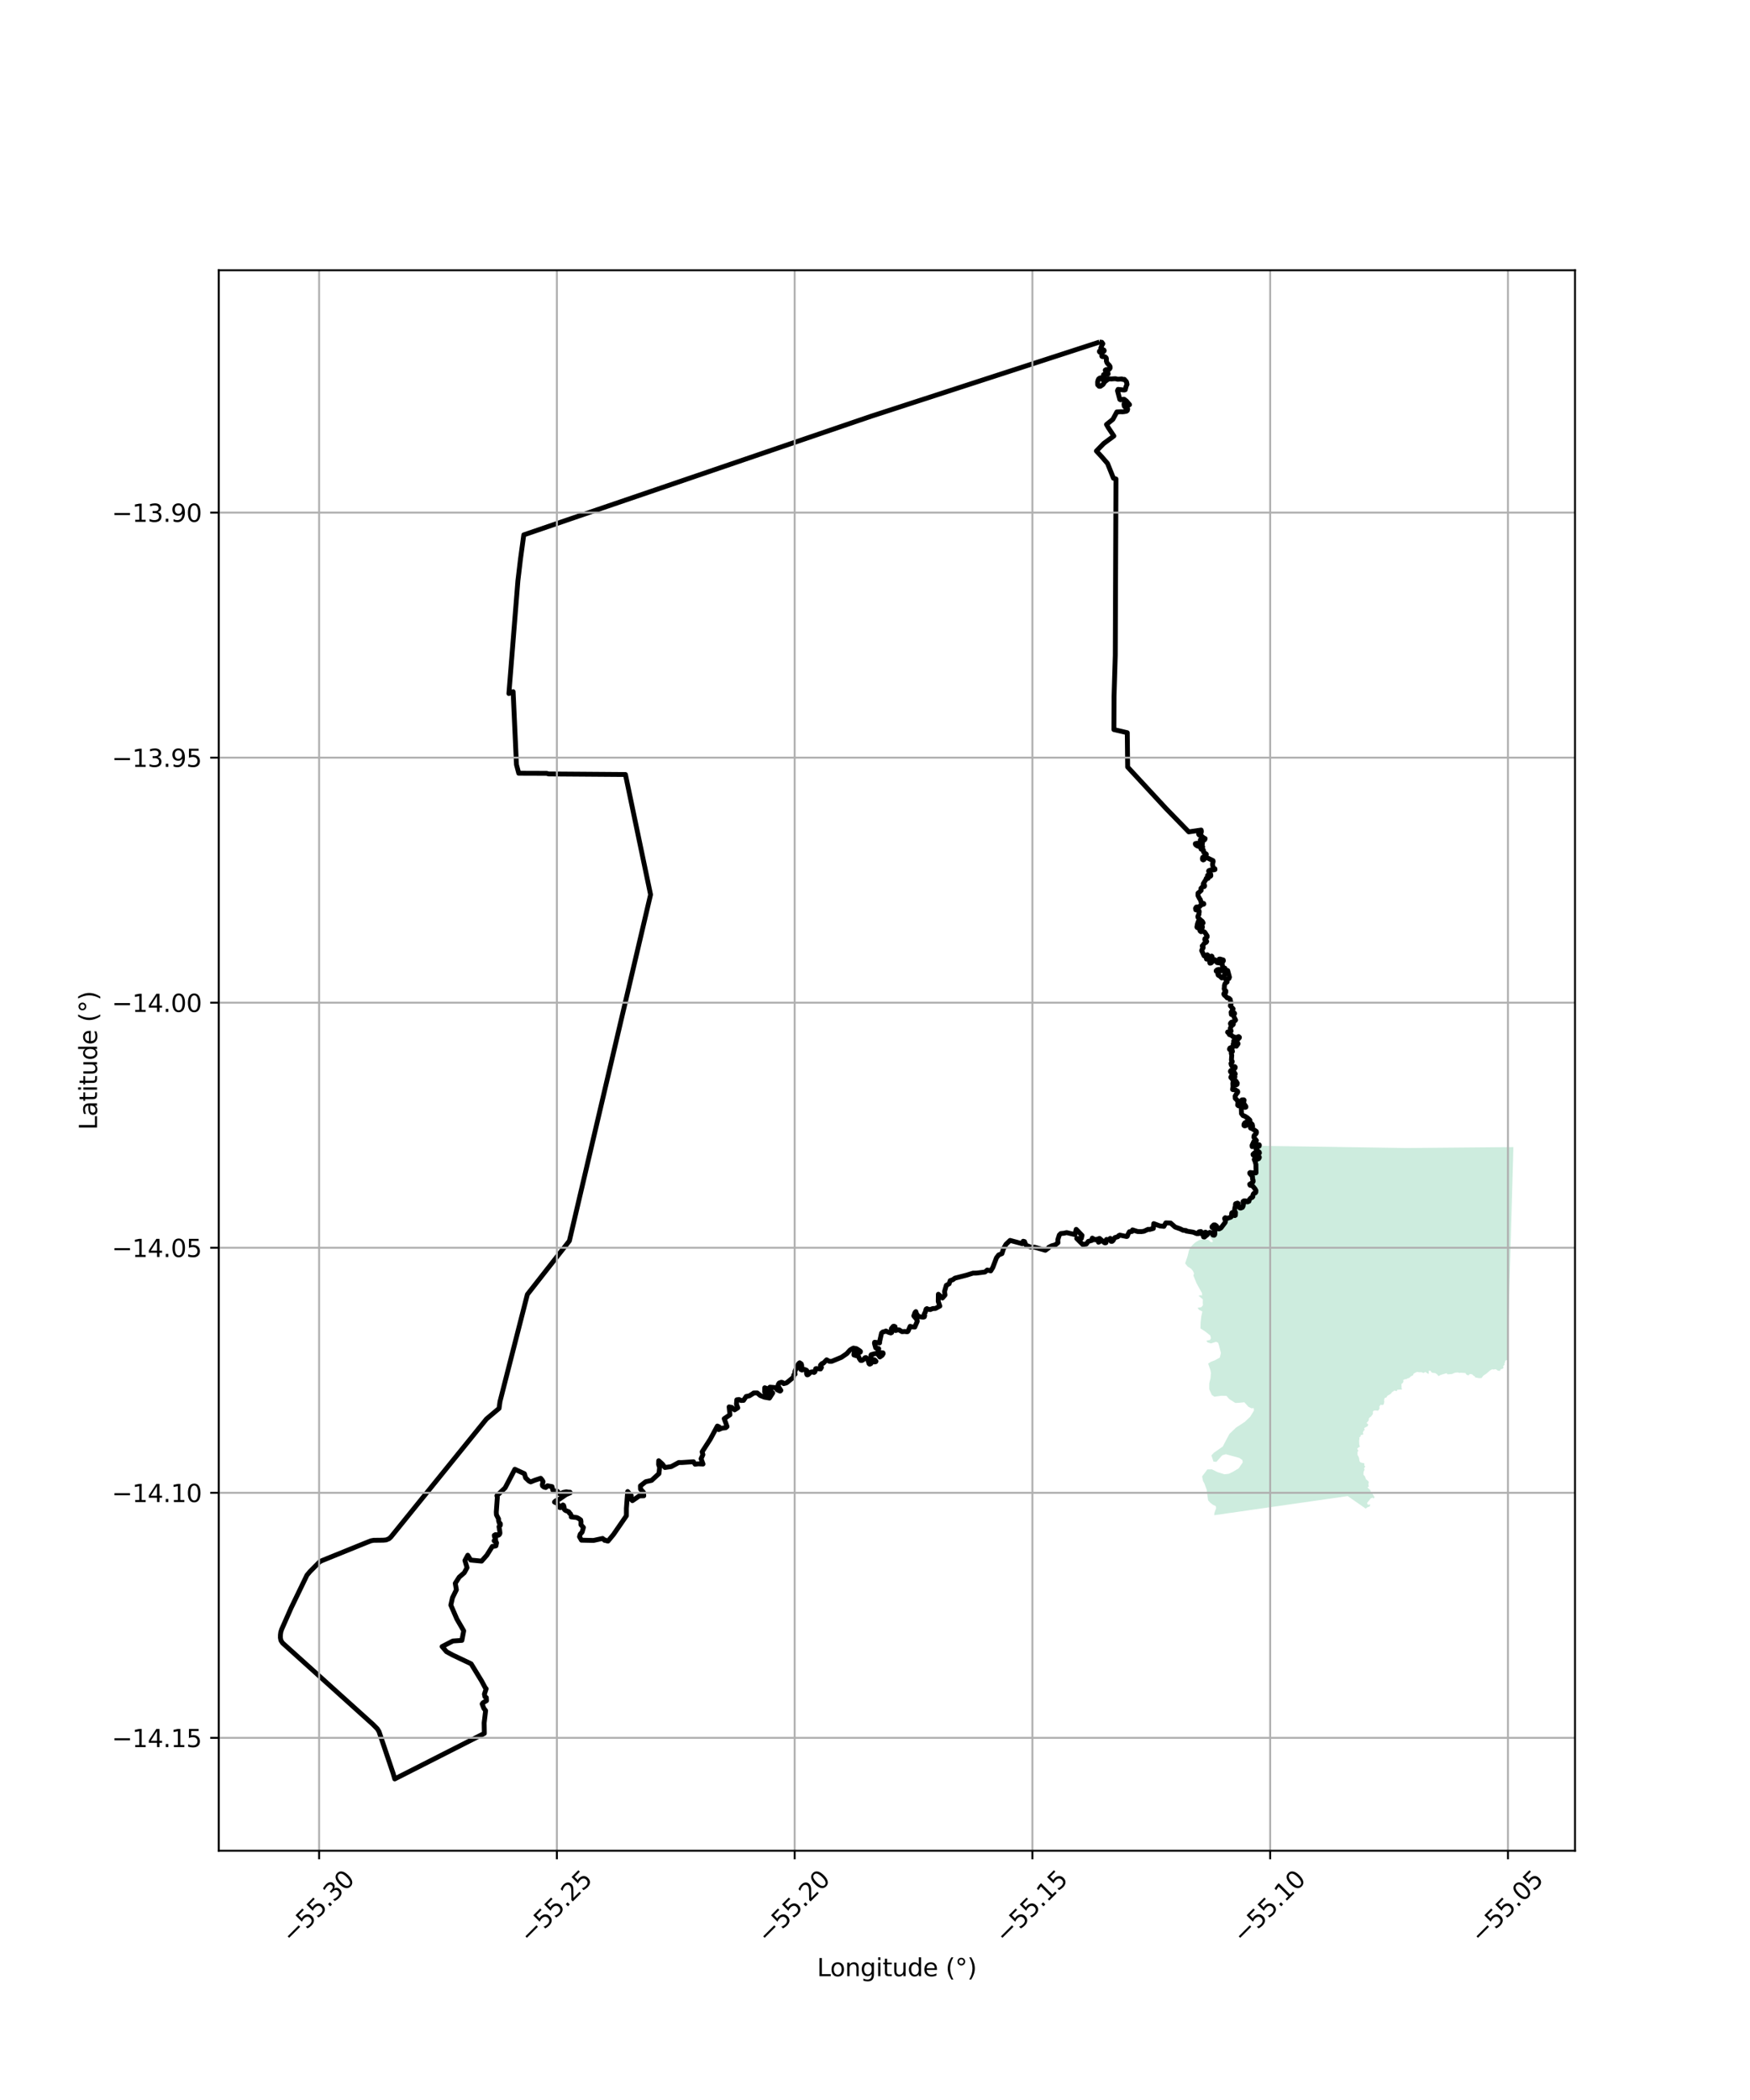 <?xml version="1.0" encoding="utf-8" standalone="no"?>
<!DOCTYPE svg PUBLIC "-//W3C//DTD SVG 1.1//EN"
  "http://www.w3.org/Graphics/SVG/1.1/DTD/svg11.dtd">
<svg xmlns:xlink="http://www.w3.org/1999/xlink" width="720pt" height="864pt" viewBox="0 0 720 864" xmlns="http://www.w3.org/2000/svg" version="1.1">
 <defs>
  <style type="text/css">*{stroke-linejoin: round; stroke-linecap: butt}</style>
 </defs>
 <g id="figure_1">
  <g id="patch_1">
   <path d="M 0 864 
L 720 864 
L 720 0 
L 0 0 
z
" style="fill: #ffffff"/>
  </g>
  <g id="axes_1">
   <g id="patch_2">
    <path d="M 90 761.46 
L 648 761.46 
L 648 111.18 
L 90 111.18 
z
" style="fill: #ffffff"/>
   </g>
   <g id="PatchCollection_1">
    <path d="M 518.439 471.43 
L 533.515 471.646 
L 545.736 471.816 
L 552.129 471.916 
L 552.343 471.927 
L 577.611 472.314 
L 580.211 472.316 
L 583.165 472.29 
L 587.281 472.254 
L 591.565 472.215 
L 596.31 472.174 
L 612.028 472.034 
L 612.553 472.029 
L 622.636 471.943 
L 622.487 478.098 
L 622.477 478.24 
L 621.696 505.253 
L 621.62 508.226 
L 620.173 559.612 
L 619.917 559.537 
L 619.238 559.884 
L 619.283 560.433 
L 618.99 560.767 
L 619.003 561.547 
L 618.417 562.072 
L 618.59 562.789 
L 618.17 563.166 
L 617.467 563.327 
L 617.134 564.016 
L 616.281 563.937 
L 615.385 563.305 
L 614.531 563.462 
L 613.892 563.36 
L 612.912 563.935 
L 611.664 565.08 
L 610.301 565.971 
L 609.546 566.963 
L 608.567 567.024 
L 607.585 566.836 
L 606.89 566.68 
L 606.783 566.302 
L 606.271 566.041 
L 605.725 565.458 
L 605.711 565.457 
L 604.74 565.292 
L 604.133 565.874 
L 603.389 565.593 
L 602.86 564.888 
L 602.229 564.868 
L 601.629 564.822 
L 600.888 564.788 
L 600.462 564.89 
L 599.888 564.661 
L 598.979 564.723 
L 598.373 564.867 
L 597.415 565.295 
L 595.6 565.448 
L 595.12 564.971 
L 593.558 565.431 
L 592.64 565.716 
L 591.857 566.181 
L 591.314 565.474 
L 590.504 564.928 
L 589.395 564.82 
L 588.868 564.546 
L 588.599 563.988 
L 587.807 563.978 
L 587.825 565.311 
L 586.904 564.807 
L 586.462 564.458 
L 585.655 564.905 
L 584.864 564.564 
L 583.967 564.588 
L 583.097 564.436 
L 582.157 564.828 
L 581.566 565.243 
L 581.321 565.881 
L 580.575 566.201 
L 579.818 566.912 
L 578.84 567.204 
L 578.648 567.495 
L 578.123 567.409 
L 577.319 567.783 
L 577.421 568.325 
L 577.2 568.929 
L 576.592 569.415 
L 576.622 570.208 
L 576.641 571.066 
L 576.809 571.69 
L 575.826 571.723 
L 574.831 571.793 
L 574.716 572.366 
L 573.666 572.084 
L 573.307 572.387 
L 572.735 572.766 
L 572.236 573.44 
L 571.599 573.821 
L 570.823 574.256 
L 570.418 574.964 
L 569.707 575.16 
L 569.452 576.027 
L 569.544 576.795 
L 569.301 577.821 
L 568.758 578.084 
L 568.001 577.947 
L 567.487 578.743 
L 567.606 579.373 
L 567.304 580.052 
L 566.853 580.435 
L 566.088 580.287 
L 565.157 580.4 
L 564.817 580.844 
L 564.856 581.248 
L 564.826 581.794 
L 564.107 582.785 
L 563.477 583.232 
L 563.096 583.793 
L 563.211 584.17 
L 562.769 584.862 
L 562.239 585.451 
L 562.953 586.11 
L 562.666 586.787 
L 561.993 587.156 
L 561.27 587.559 
L 561.332 587.983 
L 561.551 588.254 
L 561.23 588.459 
L 560.716 589.272 
L 560.916 590.14 
L 560.748 590.194 
L 560.577 590.286 
L 559.829 590.428 
L 559.767 591.025 
L 559.498 591.223 
L 559.213 591.425 
L 559.326 591.857 
L 559.213 592.49 
L 559.176 592.901 
L 559.247 594.402 
L 559.52 595.216 
L 558.892 595.544 
L 558.377 596.041 
L 558.56 596.392 
L 558.887 596.824 
L 558.504 597.389 
L 558.516 598.602 
L 558.917 599.279 
L 559.161 599.893 
L 559.323 601.055 
L 559.66 601.629 
L 560.516 601.896 
L 561.276 601.992 
L 561.326 602.642 
L 561.326 603.012 
L 561.731 603.234 
L 561.173 604.228 
L 561.466 604.64 
L 561.166 605.179 
L 560.973 605.806 
L 560.946 606.75 
L 561.612 607.463 
L 561.985 608.582 
L 562.384 608.894 
L 563.118 609.588 
L 563.148 609.99 
L 562.986 610.494 
L 563.163 611.66 
L 562.633 611.839 
L 562.852 612.225 
L 563.803 613.101 
L 564.018 613.966 
L 564.611 614.474 
L 565.137 615.353 
L 565.566 616.072 
L 565.01 616.546 
L 564.793 616.192 
L 564.587 616.189 
L 564.244 616.411 
L 563.85 616.544 
L 563.723 616.791 
L 563.131 617.503 
L 562.628 618.143 
L 562.416 618.468 
L 562.644 618.781 
L 562.784 619.102 
L 563.046 619.128 
L 563.221 618.951 
L 563.524 619.046 
L 563.794 618.946 
L 563.549 619.774 
L 562.831 620.054 
L 562.302 620.32 
L 561.993 620.54 
L 562.101 620.829 
L 554.481 615.533 
L 554.177 615.576 
L 553.631 615.657 
L 499.55 623.409 
L 499.64 622.516 
L 499.855 621.892 
L 500.056 621.263 
L 500.177 621.059 
L 500.32 620.521 
L 500.296 619.895 
L 499.985 619.527 
L 499.172 619.193 
L 497.96 618.31 
L 497.053 617.292 
L 496.887 616.131 
L 496.588 614.167 
L 496.488 612.932 
L 496.082 611.874 
L 495.543 610.389 
L 494.97 609.362 
L 494.569 607.448 
L 495.938 605.644 
L 496.73 604.556 
L 498.631 604.533 
L 500.948 605.68 
L 503.737 606.554 
L 505.459 606.383 
L 507.154 605.608 
L 507.573 605.344 
L 509.633 604.112 
L 511.305 601.661 
L 511.131 600.685 
L 509.847 599.816 
L 504.317 598.301 
L 502.875 598.734 
L 500.469 601.446 
L 499.252 601.353 
L 498.409 598.793 
L 499.484 597.659 
L 503.077 595.147 
L 504.87 591.734 
L 505.833 589.947 
L 508.512 587.379 
L 512.133 585.01 
L 514.38 582.87 
L 515.928 580.296 
L 515.822 579.335 
L 514.863 579.408 
L 513.608 578.778 
L 511.962 576.926 
L 510.145 577.125 
L 508.25 577.223 
L 505.729 575.596 
L 504.603 574.302 
L 502.532 574.244 
L 499.653 574.649 
L 498.576 573.932 
L 497.52 571.619 
L 497.514 569.157 
L 498.039 567.051 
L 498.204 564.878 
L 497.991 563.71 
L 497.068 561.018 
L 498.075 560.35 
L 499.856 559.657 
L 501.867 558.533 
L 502.319 556.654 
L 501.51 553.473 
L 501.13 552.394 
L 500.299 552.061 
L 498.225 552.726 
L 496.827 552.298 
L 496.35 551.577 
L 497.806 551.305 
L 498.197 550.643 
L 497.972 549.49 
L 495.925 547.866 
L 493.89 546.533 
L 493.976 543.979 
L 494.248 541.607 
L 494.687 539.571 
L 493.318 538.919 
L 492.722 538.052 
L 494.22 537.829 
L 494.734 537.258 
L 494.969 536.84 
L 494.849 536.342 
L 494.879 534.558 
L 493.087 533.117 
L 493.989 532.89 
L 494.575 533.063 
L 494.537 532.014 
L 493.734 530.601 
L 492.287 527.97 
L 491.005 524.814 
L 491.255 523.89 
L 490.796 522.887 
L 490.052 521.996 
L 488.671 521.12 
L 487.598 519.788 
L 488.616 516.794 
L 489.226 514.244 
L 490.359 512.477 
L 491.75 511.186 
L 493.312 510.251 
L 494.835 509.884 
L 496.817 510.011 
L 497.586 510.373 
L 497.836 510.863 
L 498.806 511.123 
L 499 510.548 
L 498.322 509.609 
L 496.793 508.2 
L 497.053 507.519 
L 498.116 507.383 
L 499.13 508.305 
L 499.83 508.05 
L 499.983 507.172 
L 499.669 505.503 
L 499.986 504.416 
L 501.351 506.093 
L 502.103 505.737 
L 503.713 503.869 
L 504.289 502.662 
L 505.104 501.503 
L 506.45 501.028 
L 506.888 500.41 
L 508.044 500.308 
L 508.396 499.635 
L 508.06 497.561 
L 508.449 496.232 
L 509.226 495.441 
L 509.69 496.584 
L 510.604 497.235 
L 511.738 495.851 
L 512.348 494.332 
L 513.451 494.609 
L 514.132 494.22 
L 514.732 493.003 
L 515.621 492.561 
L 516.534 491.084 
L 516.806 489.653 
L 515.513 487.999 
L 514.411 487.105 
L 515.714 486.203 
L 515.281 483.719 
L 514.271 482.756 
L 516.022 482.786 
L 516.933 482.519 
L 516.519 480.695 
L 516.867 478.876 
L 516.103 477.012 
L 516.281 476.789 
L 517.014 477.18 
L 518.159 476.603 
L 518.112 475.803 
L 516.595 475.019 
L 515.918 474.776 
L 516.823 474.329 
L 517.88 474.739 
L 518.361 474.251 
L 516.911 472.503 
L 518.294 471.524 
L 518.439 471.43 
" clip-path="url(#p3b796ada1e)" style="fill: #b3e2cd; fill-opacity: 0.65"/>
   </g>
   <g id="PatchCollection_2">
    <path d="M 452.351 140.738 
L 453.33 140.835 
L 453.734 141.416 
L 453.301 142.187 
L 453.11 142.688 
L 452.909 143.209 
L 453.026 143.453 
L 453.657 143.789 
L 454.19 144.018 
L 454.301 144.265 
L 454.178 144.528 
L 453.705 144.677 
L 453.343 144.557 
L 452.642 144.318 
L 452.361 144.44 
L 452.329 144.686 
L 452.512 144.926 
L 452.82 144.965 
L 453.237 145.06 
L 453.45 145.381 
L 453.38 145.899 
L 453.292 146.439 
L 453.382 146.641 
L 453.644 146.725 
L 454.66 146.811 
L 455.095 147.214 
L 455.206 147.557 
L 455.185 148.539 
L 455.444 149.24 
L 455.779 149.69 
L 456.345 150.221 
L 456.718 150.828 
L 456.738 151.415 
L 456.431 151.886 
L 456.123 152.042 
L 455.092 152.055 
L 454.737 152.288 
L 454.786 152.548 
L 455.071 152.604 
L 455.441 152.76 
L 455.843 153.404 
L 455.92 153.758 
L 455.93 153.86 
L 455.616 154.059 
L 454.845 154.034 
L 454.267 154.032 
L 454.035 154.151 
L 453.996 154.43 
L 454.511 155.36 
L 454.516 156.022 
L 454.244 156.33 
L 453.894 156.405 
L 453.631 156.227 
L 453.28 155.55 
L 452.934 155.449 
L 452.521 155.533 
L 452.03 155.878 
L 451.726 156.498 
L 451.727 156.631 
L 451.59 157.122 
L 451.618 158.316 
L 452.214 158.938 
L 452.738 158.937 
L 453.779 158.211 
L 454.197 157.585 
L 454.544 157.038 
L 455.875 156.045 
L 456.6 155.861 
L 457.308 155.933 
L 457.786 155.865 
L 458.924 155.808 
L 459.828 156.037 
L 460.995 155.977 
L 461.168 155.93 
L 461.619 155.937 
L 461.835 156.104 
L 462.582 156.074 
L 463.402 156.972 
L 463.566 157.41 
L 463.527 157.461 
L 463.694 158.143 
L 463.41 158.745 
L 463.238 159.192 
L 463.185 159.506 
L 462.953 160.358 
L 462.546 160.459 
L 462.078 160.417 
L 460.018 160.199 
L 459.769 160.743 
L 460.713 164.329 
L 461.007 164.497 
L 462.231 164.256 
L 462.557 164.298 
L 463.445 164.98 
L 464.725 166.486 
L 464.542 166.626 
L 464.302 166.599 
L 463.213 165.764 
L 462.791 165.792 
L 462.493 166.006 
L 462.448 166.392 
L 462.564 167.119 
L 463.223 167.759 
L 463.388 167.716 
L 463.653 167.893 
L 463.96 168.282 
L 463.813 168.892 
L 463.456 169.184 
L 462.661 169.337 
L 462.523 169.367 
L 461.596 169.449 
L 461.321 169.381 
L 459.509 169.481 
L 457.863 172.533 
L 455.237 174.652 
L 456.037 176.025 
L 458.275 179.379 
L 454.092 182.475 
L 451.091 185.555 
L 453.301 187.942 
L 455.673 190.682 
L 458.102 196.745 
L 459.14 197.06 
L 458.855 269.607 
L 458.348 286.464 
L 458.289 300.172 
L 463.789 301.46 
L 463.951 315.586 
L 479.61 332.513 
L 489.09 342.259 
L 494.189 341.506 
L 494.197 341.595 
L 494.281 341.835 
L 494.263 342.314 
L 494.111 342.764 
L 493.448 342.984 
L 493.145 343.029 
L 493.188 343.28 
L 493.43 343.581 
L 493.733 343.63 
L 494.158 343.726 
L 494.426 344.051 
L 494.826 344.379 
L 495.238 344.728 
L 495.826 345.004 
L 495.697 345.385 
L 495.259 345.761 
L 494.368 345.491 
L 493.865 345.52 
L 493.839 345.934 
L 494.456 346.775 
L 494.715 346.984 
L 494.706 347.196 
L 494.381 347.416 
L 493.911 347.12 
L 493.82 347.058 
L 492.396 346.944 
L 491.802 347.087 
L 491.82 347.357 
L 491.999 347.639 
L 492.526 347.997 
L 493.416 348.33 
L 494.098 348.193 
L 494.596 348.232 
L 494.809 348.354 
L 494.768 348.725 
L 494.611 348.785 
L 494.353 348.814 
L 494.143 349.109 
L 494.165 349.354 
L 495.127 349.8 
L 495.168 350.505 
L 495.282 350.713 
L 496.282 351.382 
L 496.323 351.524 
L 496.131 351.952 
L 495.746 352.247 
L 494.852 352.71 
L 494.717 353.118 
L 494.762 353.638 
L 495.038 353.788 
L 495.343 353.67 
L 495.713 352.912 
L 496.45 352.808 
L 499.059 354.081 
L 499.126 354.261 
L 499.119 354.53 
L 498.87 355.424 
L 498.894 355.988 
L 499.239 357.157 
L 499.825 357.408 
L 499.866 357.764 
L 499.244 357.916 
L 498.025 357.962 
L 497.382 358.2 
L 497.259 358.372 
L 497.478 358.927 
L 498.118 359.677 
L 498.169 360.327 
L 497.983 360.526 
L 497.822 360.509 
L 497.015 359.97 
L 496.79 360.216 
L 496.832 360.436 
L 497.109 360.812 
L 497.057 361.375 
L 496.787 361.482 
L 496.379 361.332 
L 496.256 361.43 
L 496.219 361.672 
L 496.04 362.045 
L 495.114 363.494 
L 495.034 363.734 
L 495.203 364.011 
L 495.596 364.268 
L 495.604 364.552 
L 495.414 364.791 
L 494.709 364.884 
L 494.109 365.515 
L 494.217 366.326 
L 493.544 366.953 
L 492.908 367.453 
L 492.873 368.296 
L 492.927 368.569 
L 493.495 369.651 
L 493.884 370.206 
L 494.28 371.521 
L 495.222 371.722 
L 495.296 371.928 
L 495.202 372.03 
L 494.505 372.173 
L 493.934 372.503 
L 493.7 372.908 
L 493.36 373.131 
L 492.213 373.179 
L 491.876 373.721 
L 491.98 374.336 
L 492.437 374.384 
L 493.145 374.538 
L 493.329 374.732 
L 493.395 375.15 
L 493.261 375.822 
L 493.291 376.216 
L 493.074 376.458 
L 492.816 377.107 
L 492.906 377.476 
L 493.878 378.434 
L 494.684 379.102 
L 494.995 379.711 
L 494.632 379.916 
L 494.567 379.91 
L 493.917 379.504 
L 493.279 378.907 
L 493.071 378.996 
L 492.668 380.147 
L 492.44 381.404 
L 492.533 381.59 
L 492.957 381.814 
L 493.107 381.658 
L 493.284 380.862 
L 493.673 380.297 
L 493.959 380.198 
L 494.301 380.319 
L 494.5 380.591 
L 494.718 381.433 
L 494.568 381.839 
L 493.668 382.867 
L 493.794 383.08 
L 494.164 383.339 
L 494.84 383.13 
L 495.539 383.437 
L 495.71 383.599 
L 496.634 385.023 
L 496.631 385.535 
L 495.763 386.175 
L 495.672 386.562 
L 495.74 386.648 
L 496.25 386.972 
L 496.469 387.339 
L 496.23 387.714 
L 495.899 387.823 
L 495.776 387.867 
L 495.289 388.354 
L 495.008 388.871 
L 494.639 389.168 
L 494.661 389.347 
L 495.026 389.746 
L 494.965 390.081 
L 494.586 390.6 
L 494.447 390.875 
L 494.419 391.155 
L 494.747 391.836 
L 495.365 393.213 
L 495.838 393.524 
L 496.139 393.509 
L 496.269 393.373 
L 496.676 392.821 
L 496.907 392.976 
L 496.869 393.207 
L 496.466 394.122 
L 496.362 394.217 
L 496.385 394.604 
L 496.878 394.402 
L 497.517 393.801 
L 498.501 393.358 
L 498.657 393.525 
L 498.651 393.85 
L 498.442 394.414 
L 497.669 395.707 
L 497.822 396.29 
L 498.241 396.224 
L 499.165 395.329 
L 499.742 394.824 
L 500.179 395.15 
L 500.303 395.449 
L 500.763 396.042 
L 501.146 396.13 
L 501.538 396.031 
L 501.778 396.23 
L 501.778 395.83 
L 501.805 395.554 
L 501.521 395.229 
L 501.43 394.814 
L 501.606 394.613 
L 502.069 394.595 
L 502.536 394.769 
L 503.266 394.948 
L 503.33 395.287 
L 502.93 395.912 
L 502.803 396.477 
L 503.08 397.963 
L 503.227 398.135 
L 503.934 398.313 
L 504.077 398.631 
L 504.036 398.894 
L 503.506 399.305 
L 502.395 399.473 
L 502.067 399.362 
L 501.645 398.852 
L 501.261 398.854 
L 500.724 399.035 
L 500.379 399.374 
L 500.383 399.565 
L 501.305 400.039 
L 501.264 400.488 
L 501.064 400.814 
L 501.219 401.21 
L 501.369 401.331 
L 501.823 401.53 
L 502.673 402.357 
L 502.978 402.29 
L 503.27 401.97 
L 504.021 400.697 
L 504.5 399.987 
L 504.827 399.202 
L 505.104 399.306 
L 505.248 399.862 
L 505.834 402.043 
L 505.593 402.636 
L 504.341 402.901 
L 504.328 403.057 
L 504.398 403.141 
L 504.704 403.324 
L 504.844 403.557 
L 504.874 404.013 
L 504.646 404.187 
L 504.374 404.341 
L 503.989 404.739 
L 503.748 405.558 
L 503.747 406.199 
L 503.659 406.803 
L 503.754 407.13 
L 504.345 407.693 
L 504.307 408.325 
L 503.693 408.559 
L 503.501 408.955 
L 503.709 409.396 
L 504.292 409.853 
L 504.893 410.545 
L 505.36 410.619 
L 505.631 410.695 
L 506.155 411.202 
L 506.237 411.695 
L 506.512 412.989 
L 506.305 413.376 
L 506.213 413.828 
L 507.331 415.068 
L 507.279 415.27 
L 506.522 416.453 
L 506.62 417.404 
L 506.788 417.346 
L 506.854 417.181 
L 507.418 416.759 
L 507.804 416.738 
L 507.957 416.998 
L 507.832 417.168 
L 507.507 417.413 
L 507.467 417.678 
L 507.707 418.396 
L 508.358 419.671 
L 507.976 420.089 
L 507.161 420.441 
L 506.663 420.551 
L 506.28 420.965 
L 506.23 421.152 
L 506.381 421.494 
L 506.48 421.5 
L 507.053 421.084 
L 507.359 421.166 
L 507.437 421.342 
L 507.274 421.627 
L 506.669 421.991 
L 506.173 423.099 
L 506.185 423.225 
L 506.523 424.183 
L 506.426 424.346 
L 505.846 424.514 
L 505.118 424.569 
L 505.066 424.677 
L 505.319 424.905 
L 505.509 425.105 
L 505.819 425.662 
L 506 425.746 
L 506.441 425.713 
L 507.088 426.377 
L 508.62 426.951 
L 509.474 426.512 
L 509.624 426.48 
L 509.934 426.779 
L 509.908 426.959 
L 509.085 427.833 
L 508.443 427.85 
L 507.782 427.968 
L 507.54 428.382 
L 507.643 428.585 
L 508.372 428.859 
L 509.022 428.915 
L 509.375 429.383 
L 509.307 429.582 
L 508.864 430.159 
L 508.688 430.445 
L 508.342 430.254 
L 508.186 429.952 
L 507.647 429.28 
L 507.429 429.36 
L 507.354 429.598 
L 507.375 429.778 
L 507.694 430.231 
L 507.657 430.434 
L 507.381 430.656 
L 506.048 431.184 
L 505.835 431.632 
L 505.875 431.748 
L 506.191 432.012 
L 506.74 431.732 
L 506.88 431.873 
L 507.076 432.598 
L 506.574 433.13 
L 506.582 433.438 
L 506.781 434.112 
L 506.64 436.104 
L 506.716 436.439 
L 506.963 436.645 
L 506.95 436.954 
L 506.468 437.526 
L 506.623 438.214 
L 507.174 439.009 
L 507.398 439.001 
L 507.984 438.816 
L 508.199 439.04 
L 508.156 439.384 
L 507.435 440.308 
L 507.082 440.322 
L 506.884 440.281 
L 506.417 440.436 
L 506.236 440.752 
L 506.313 441.038 
L 506.817 441.223 
L 507.666 441.173 
L 507.94 441.368 
L 508.219 441.85 
L 508.038 442.113 
L 507.903 442.141 
L 507.156 442.165 
L 506.747 442.516 
L 506.417 443.189 
L 506.466 443.403 
L 506.799 443.65 
L 506.821 443.648 
L 507.278 443.215 
L 507.601 442.799 
L 508.079 442.984 
L 508.013 443.336 
L 507.361 443.725 
L 507.342 444.06 
L 507.087 444.2 
L 507.595 444.407 
L 508.547 444.817 
L 509.023 445.592 
L 508.953 446.142 
L 508.627 446.345 
L 508.285 446.176 
L 508.053 445.668 
L 507.721 445.17 
L 507.435 445.11 
L 507.332 445.204 
L 507.211 445.669 
L 507.283 447.065 
L 507.113 448.236 
L 507.297 448.327 
L 508.19 448.35 
L 509.167 448.933 
L 509.256 449.248 
L 509.081 449.678 
L 508.733 450.008 
L 508.176 450.975 
L 508.229 451.892 
L 508.278 451.968 
L 508.797 452.424 
L 509.274 453.175 
L 509.314 453.58 
L 509.206 454.679 
L 509.552 454.977 
L 509.848 454.894 
L 510.079 454.361 
L 510.087 454.155 
L 509.862 453.925 
L 509.849 453.762 
L 510.335 453.06 
L 510.99 452.516 
L 511.697 452.487 
L 511.846 452.6 
L 511.685 453.642 
L 511.771 454.095 
L 512.483 455.071 
L 512.606 455.381 
L 512.576 455.507 
L 512.255 455.617 
L 511.886 455.398 
L 511.732 455.237 
L 511.147 455.097 
L 511.046 455.137 
L 510.681 455.794 
L 510.781 458.179 
L 511.419 458.983 
L 512.326 459.307 
L 512.732 459.66 
L 513.076 459.786 
L 514.126 460.717 
L 514.283 461.04 
L 514.272 461.135 
L 513.968 461.235 
L 513.111 461.419 
L 512.119 462.025 
L 511.825 462.533 
L 511.808 463.04 
L 512.02 463.203 
L 512.464 463.164 
L 513.473 462.577 
L 514.037 462.23 
L 514.919 462.312 
L 515.214 462.64 
L 515.364 463.415 
L 515.215 463.613 
L 514.473 463.987 
L 514.545 464.124 
L 515.179 464.352 
L 516.848 465.453 
L 516.953 465.742 
L 516.91 466.178 
L 516.622 466.62 
L 516.084 467.052 
L 515.925 467.328 
L 515.865 467.9 
L 515.972 468.076 
L 516.94 469.258 
L 516.806 469.429 
L 516.034 469.44 
L 515.878 469.64 
L 515.147 471.222 
L 515.194 471.769 
L 515.525 471.694 
L 516.178 471.454 
L 517.077 471.026 
L 518.046 470.986 
L 518.134 471.131 
L 518.056 471.531 
L 516.874 472.134 
L 516.789 472.823 
L 516.995 473.113 
L 518.096 474.037 
L 518.169 474.345 
L 517.996 474.54 
L 517.473 474.562 
L 516.784 474.12 
L 516.121 474.336 
L 515.532 474.906 
L 515.571 475.152 
L 515.628 475.203 
L 516.81 475.166 
L 518.086 475.991 
L 518.127 476.251 
L 517.854 476.71 
L 517.027 477.048 
L 516.814 476.93 
L 516.391 476.652 
L 516.179 476.695 
L 516.028 477.059 
L 516.406 477.903 
L 516.728 479.123 
L 516.72 479.363 
L 516.76 482.536 
L 516.225 482.63 
L 514.368 482.4 
L 514.166 482.563 
L 514.234 482.856 
L 514.956 483.623 
L 515.333 484.164 
L 515.309 484.807 
L 515.41 485.319 
L 515.515 485.376 
L 515.596 486.051 
L 515.422 486.42 
L 515.159 486.599 
L 514.154 487.236 
L 514.322 487.634 
L 514.396 487.683 
L 514.801 487.672 
L 515.478 488.073 
L 516.308 489.073 
L 516.732 489.799 
L 516.681 490.518 
L 516.438 490.812 
L 515.938 490.937 
L 515.687 491.181 
L 515.425 491.815 
L 515.463 492.313 
L 515.203 492.644 
L 514.657 492.825 
L 513.925 493.657 
L 513.852 494.245 
L 513.302 494.494 
L 512.83 494.422 
L 512.394 494.077 
L 511.804 494.078 
L 511.452 494.303 
L 511.412 494.444 
L 511.59 495.376 
L 511.457 496.25 
L 511.167 496.752 
L 510.482 497.031 
L 510.167 497 
L 510.018 496.904 
L 509.81 496.584 
L 509.499 495.895 
L 509.435 495.179 
L 509.137 494.991 
L 508.377 495.246 
L 508.303 495.395 
L 508.282 496.543 
L 508.082 496.801 
L 507.9 498.105 
L 508.319 498.833 
L 508.259 500.018 
L 508.042 500.135 
L 507.844 500.065 
L 507.344 499.529 
L 507.347 498.981 
L 506.95 498.893 
L 506.791 499.071 
L 506.709 499.641 
L 506.811 500.117 
L 506.659 500.519 
L 506.375 500.789 
L 505.021 501.254 
L 504.098 501.005 
L 503.852 501.289 
L 503.987 501.852 
L 504.217 502.142 
L 504.133 502.736 
L 504.056 502.96 
L 502.338 505.208 
L 501.637 505.592 
L 501.267 505.586 
L 500.889 505.096 
L 500.487 504.385 
L 499.875 503.955 
L 499.372 503.961 
L 498.667 504.676 
L 498.63 504.878 
L 498.697 505.012 
L 499.366 505.263 
L 499.513 505.461 
L 499.804 506.578 
L 499.802 507.809 
L 499.679 508.093 
L 499.492 508.225 
L 499.022 508.114 
L 498.938 508.021 
L 498.455 507.257 
L 497.75 507.043 
L 496.937 507.398 
L 496.717 507.984 
L 495.549 508.95 
L 495.175 508.887 
L 495.084 508.592 
L 495.213 508.272 
L 496.139 507.034 
L 495.949 506.96 
L 494.989 507.402 
L 494.573 507.667 
L 494.04 507.51 
L 494.112 507.355 
L 494.464 507.211 
L 494.476 507.1 
L 494.064 506.68 
L 493.275 506.83 
L 493.193 506.926 
L 493.098 507.542 
L 492.374 507.555 
L 490.965 506.968 
L 488.074 506.5 
L 487.959 506.273 
L 486.712 506.153 
L 485.613 505.598 
L 483.499 504.856 
L 481.611 503.194 
L 479.645 503.133 
L 478.863 504.559 
L 477.186 504.369 
L 474.682 503.44 
L 474.516 505.414 
L 473.027 505.827 
L 472.335 505.789 
L 470.662 506.571 
L 469.624 506.72 
L 468.029 506.686 
L 465.961 506.015 
L 465.74 506.665 
L 464.657 506.778 
L 464.096 507.814 
L 463.807 508.606 
L 463.641 508.726 
L 463.431 508.732 
L 460.706 508.163 
L 460.5 508.384 
L 460.278 508.375 
L 459.889 508.836 
L 458.719 509.163 
L 458.466 509.493 
L 457.928 510.418 
L 457.534 510.731 
L 457.112 510.725 
L 456.934 510.488 
L 456.91 509.581 
L 456.783 509.49 
L 456.489 509.942 
L 456.094 510.061 
L 455.229 509.955 
L 455.093 510.193 
L 455.023 511.28 
L 454.748 511.366 
L 454.43 511.299 
L 452.38 509.514 
L 452.186 509.569 
L 452.096 509.761 
L 452.481 510.462 
L 452.339 510.918 
L 451.942 511.078 
L 451.47 509.81 
L 450.554 510.098 
L 449.4 509.401 
L 449.299 510.312 
L 447.743 510.747 
L 446.948 511.819 
L 445.431 511.985 
L 442.987 509.545 
L 444.891 509.526 
L 445.174 508.269 
L 442.79 505.788 
L 442.264 507.947 
L 438.851 507.126 
L 437.812 507.376 
L 436.457 507.51 
L 435.836 508.118 
L 435.206 510.089 
L 435.278 511.292 
L 434.199 512.152 
L 432.648 512.583 
L 431.458 513.197 
L 431.32 513.509 
L 430.083 514.395 
L 425.591 513.114 
L 425.215 513.17 
L 423.968 513.056 
L 422.308 512.418 
L 421.962 511.959 
L 421.51 510.822 
L 420.966 510.688 
L 420.592 511.39 
L 420.632 511.702 
L 415.572 510.342 
L 413.888 511.944 
L 412.873 513.747 
L 412.212 515.788 
L 410.882 516.32 
L 409.988 517.483 
L 408.452 521.521 
L 407.623 522.872 
L 406.191 522.535 
L 405.259 523.338 
L 401.731 523.783 
L 400.343 523.793 
L 397.691 524.632 
L 392.876 525.871 
L 392.014 526.512 
L 390.937 526.881 
L 390.495 528.196 
L 389.349 528.813 
L 388.598 531.392 
L 388.812 532.809 
L 387.753 534.025 
L 386.069 532.492 
L 386.024 535.471 
L 386.674 537.36 
L 384.892 538.329 
L 383.754 538.381 
L 382.724 538.797 
L 381.779 538.639 
L 381.36 538.404 
L 381.029 538.597 
L 380.844 539.246 
L 380.701 539.929 
L 380.517 540.114 
L 380.254 540.692 
L 380.454 541.255 
L 380.293 541.781 
L 379.82 541.921 
L 378.369 541.709 
L 377.838 541.651 
L 377.058 540.457 
L 376.819 539.647 
L 376.557 539.866 
L 376.298 540.406 
L 376.232 540.577 
L 376.194 540.889 
L 375.945 541.355 
L 376.109 541.603 
L 376.284 541.79 
L 376.646 542.241 
L 376.858 542.368 
L 377.149 542.929 
L 377.338 543.211 
L 377.388 543.662 
L 376.372 545.991 
L 375.091 545.904 
L 374.6 545.705 
L 374.46 545.68 
L 373.621 547.65 
L 373.374 547.901 
L 372.905 547.907 
L 372.364 547.794 
L 371.123 547.887 
L 370.235 547.369 
L 370.051 547.184 
L 369.341 547.124 
L 368.484 547.427 
L 368.221 547.252 
L 368.276 546.659 
L 368.246 545.842 
L 367.914 545.659 
L 367.529 545.673 
L 366.756 546.597 
L 366.83 547.958 
L 366.867 548.234 
L 366.513 548.426 
L 365.631 548.169 
L 364.466 547.607 
L 364.138 547.805 
L 363.207 548.013 
L 362.701 548.471 
L 361.936 551.822 
L 361.887 552.499 
L 359.851 552.24 
L 359.773 552.649 
L 360.275 554.514 
L 360.612 554.734 
L 361.276 554.73 
L 361.467 554.791 
L 361.541 554.939 
L 361.406 555.421 
L 361.24 556.077 
L 361.267 556.345 
L 361.611 556.542 
L 362.899 556.581 
L 363.289 556.621 
L 363.36 556.944 
L 362.956 557.619 
L 362.002 558.303 
L 361.634 557.771 
L 361.05 557.063 
L 360.748 556.917 
L 360.019 556.923 
L 358.443 557.358 
L 358.311 557.575 
L 358.417 559.007 
L 358.767 559.699 
L 359.287 559.554 
L 359.693 559.424 
L 360.04 559.649 
L 360.406 560.064 
L 360.298 560.249 
L 359.84 560.348 
L 359.06 560.282 
L 358.585 560.415 
L 358.309 561.029 
L 357.817 561.262 
L 357.534 561.022 
L 357.223 559.971 
L 357.029 559.53 
L 356.771 558.92 
L 356.233 558.543 
L 355.872 558.634 
L 355.384 559.182 
L 355.032 559.518 
L 354.543 559.747 
L 354.082 559.712 
L 353.484 558.829 
L 353.37 558.4 
L 353.183 557.98 
L 352.379 557.795 
L 351.332 557.477 
L 351.332 556.993 
L 351.659 555.821 
L 351.859 555.84 
L 352.242 556.126 
L 352.497 556.259 
L 353.498 556.53 
L 353.973 556.258 
L 354.008 556.011 
L 353.709 555.744 
L 352.36 554.872 
L 351.127 554.65 
L 350.656 554.875 
L 349.718 555.442 
L 348.697 556.57 
L 348.468 556.869 
L 346.175 558.45 
L 342.157 560.105 
L 341.215 560.093 
L 340.106 559.473 
L 338.744 560.856 
L 338.259 560.965 
L 337.801 561.382 
L 337.562 561.714 
L 337.798 561.967 
L 337.959 562.614 
L 337.601 563.223 
L 337.538 563.236 
L 335.81 563.049 
L 335.598 563.142 
L 335.284 564.409 
L 334.916 564.673 
L 334.173 564.413 
L 333.59 564.507 
L 332.551 565.525 
L 332.291 565.648 
L 332.043 565.637 
L 331.907 565.344 
L 331.783 564.738 
L 331.963 563.936 
L 331.761 563.719 
L 330.761 563.348 
L 329.946 563.682 
L 329.443 563.434 
L 329.833 562.214 
L 329.828 561.698 
L 329.646 561.135 
L 328.999 560.691 
L 328.74 560.863 
L 328.363 561.358 
L 327.32 563.599 
L 327.086 564.133 
L 327.002 565.221 
L 327.126 565.355 
L 326.573 565.709 
L 326.55 566.193 
L 326.274 566.774 
L 323.921 568.709 
L 323.512 568.993 
L 322.435 569.266 
L 321.9 568.788 
L 321.434 568.705 
L 320.579 569.017 
L 320.241 569.533 
L 320.154 569.926 
L 320.356 570.61 
L 321.268 572.038 
L 321.038 572.308 
L 320.846 572.317 
L 319.766 571.814 
L 319.042 570.904 
L 316.753 570.725 
L 316.119 571.525 
L 314.635 570.962 
L 314.6 572.676 
L 315.391 573.957 
L 315.939 572.981 
L 317.528 572.72 
L 317.932 573.096 
L 316.593 575.207 
L 314.526 574.852 
L 312.775 574.157 
L 311.54 573.08 
L 310.096 573.096 
L 309.843 573.321 
L 308.3 574.298 
L 306.988 574.548 
L 305.915 576.154 
L 304.86 576.202 
L 304.025 575.792 
L 303.143 575.928 
L 302.997 577.759 
L 303.547 579.23 
L 302.231 580.056 
L 301.083 579.061 
L 299.981 578.84 
L 300.316 582.095 
L 297.961 583.688 
L 299.131 586.924 
L 298.548 587.423 
L 297.004 587.604 
L 295.708 588.176 
L 295.877 587.068 
L 295.145 586.719 
L 292.195 592.184 
L 288.875 597.328 
L 289.197 598.485 
L 288.444 600.163 
L 289.239 602.348 
L 287.238 602.253 
L 285.984 602.421 
L 285.314 601.408 
L 280.563 601.724 
L 279.271 601.719 
L 276.158 603.409 
L 273.574 603.776 
L 272.557 602.39 
L 271.006 600.982 
L 270.969 602.562 
L 271.386 603.732 
L 271.107 606.296 
L 268.091 609.07 
L 265.675 609.607 
L 263.496 611.313 
L 263.533 612.682 
L 264.755 614.001 
L 264.861 615.411 
L 263.028 615.472 
L 260.191 617.424 
L 259.532 616.701 
L 259.723 615.364 
L 258.246 613.674 
L 257.72 620.59 
L 257.72 623.622 
L 252.392 631.354 
L 250.151 634.046 
L 249.952 633.896 
L 249.741 633.982 
L 249.227 633.806 
L 248.972 633.583 
L 248.763 633.749 
L 247.933 632.963 
L 244.176 633.782 
L 239.227 633.671 
L 238.418 632.254 
L 238.726 631.195 
L 239.494 630.371 
L 240.03 628.443 
L 239.014 627.33 
L 239.033 625.95 
L 238.902 625.334 
L 238.197 624.827 
L 237.358 624.381 
L 236.821 624.307 
L 235.011 624.112 
L 235.089 623.625 
L 234.627 622.741 
L 234.306 622.589 
L 234.127 622.115 
L 233.882 621.924 
L 232.613 621.414 
L 232.261 621.116 
L 232.075 620.789 
L 232.14 620.289 
L 231.879 619.369 
L 231.605 619.185 
L 231.316 619.412 
L 231.372 619.771 
L 230.801 620.076 
L 230.579 620.298 
L 230.13 620.151 
L 229.727 619.623 
L 229.549 618.961 
L 229.21 618.319 
L 228.609 618.229 
L 228.135 618 
L 228.188 617.883 
L 228.706 617.47 
L 230.025 616.878 
L 232.888 614.912 
L 234.593 614.181 
L 234.533 613.951 
L 233.789 613.923 
L 233.01 613.775 
L 231.651 614.049 
L 230.878 614.525 
L 230.336 614.613 
L 230.081 614.489 
L 229.448 613.665 
L 228.889 613.397 
L 228.228 613.623 
L 227.468 613.13 
L 227.118 611.639 
L 225.245 611.299 
L 224.533 612.021 
L 223.792 611.808 
L 223.207 611.308 
L 223.127 610.823 
L 223.439 609.597 
L 223.125 609.009 
L 222.452 608.214 
L 219.946 609.045 
L 218.347 609.691 
L 217.64 609.358 
L 216.264 608.043 
L 215.754 606.318 
L 211.822 604.5 
L 207.828 612.136 
L 204.444 615.369 
L 204.623 616.051 
L 204.185 622.084 
L 204.244 623.231 
L 205.134 624.956 
L 205.095 625.505 
L 205.241 626.041 
L 205.403 626.6 
L 205.648 626.653 
L 205.872 626.932 
L 205.848 627.527 
L 205.305 628.113 
L 205.583 629.753 
L 205.695 630.796 
L 205.518 631.263 
L 205.143 631.609 
L 204.539 631.713 
L 204.259 631.427 
L 203.851 631.396 
L 203.357 631.684 
L 203.447 632.235 
L 203.798 632.437 
L 203.895 632.762 
L 203.91 633.335 
L 203.463 633.634 
L 203.3 633.927 
L 203.613 634.204 
L 204.117 634.346 
L 204.297 634.774 
L 204.045 636.007 
L 203.872 635.993 
L 203.493 636.157 
L 202.573 636.223 
L 200.301 639.852 
L 198.146 642.287 
L 193.656 641.851 
L 192.452 639.868 
L 191.283 642.026 
L 192.156 644.986 
L 191.002 647.088 
L 188.938 648.872 
L 187.307 651.42 
L 187.774 654.07 
L 186.162 657.356 
L 185.486 660.381 
L 187.971 666.113 
L 190.777 670.96 
L 190.036 674.897 
L 186.333 675.151 
L 181.9 677.445 
L 183.709 679.559 
L 186.134 680.88 
L 193.833 684.538 
L 198.101 691.525 
L 199.637 694.383 
L 200.026 694.816 
L 199.301 697.013 
L 199.527 698.101 
L 200.094 698.451 
L 200.165 699.701 
L 198.761 700.543 
L 198.368 701.049 
L 199.07 702.867 
L 199.798 703.815 
L 199.193 708.851 
L 199.271 713.168 
L 162.409 731.902 
L 161.782 729.735 
L 155.921 712.381 
L 155.23 711.274 
L 153.371 709.401 
L 116.259 675.973 
L 115.596 674.955 
L 115.364 673.816 
L 115.379 672.651 
L 115.534 671.457 
L 115.902 670.326 
L 119.804 661.49 
L 126.291 648.071 
L 127.5 646.629 
L 131.522 642.566 
L 132.29 642.156 
L 150.108 634.929 
L 152.584 633.941 
L 153.743 633.722 
L 157.64 633.676 
L 158.896 633.556 
L 160.055 633.07 
L 160.828 632.367 
L 200.144 583.813 
L 205.326 579.453 
L 205.714 576.611 
L 216.973 532.573 
L 234.253 510.55 
L 256.283 416.585 
L 263.232 386.975 
L 267.666 368.077 
L 257.326 318.659 
L 225.701 318.424 
L 224.936 318.185 
L 213.43 318.146 
L 212.488 314.609 
L 211.118 284.568 
L 209.375 285.346 
L 213.08 238.949 
L 214.145 229.965 
L 215.498 220.058 
L 234.936 213.396 
L 358.487 171.23 
L 452.351 140.738 
L 452.351 140.738 
" clip-path="url(#p3b796ada1e)" style="fill: none; stroke: #000000; stroke-width: 2"/>
   </g>
   <g id="matplotlib.axis_1">
    <g id="xtick_1">
     <g id="line2d_1">
      <path d="M 131.296 761.46 
L 131.296 111.18 
" clip-path="url(#p3b796ada1e)" style="fill: none; stroke: #b0b0b0; stroke-width: 0.8; stroke-linecap: square"/>
     </g>
     <g id="line2d_2">
      <defs>
       <path id="mc143ac2942" d="M 0 0 
L 0 3.5 
" style="stroke: #000000; stroke-width: 0.8"/>
      </defs>
      <g>
       <use xlink:href="#mc143ac2942" x="131.296" y="761.46" style="stroke: #000000; stroke-width: 0.8"/>
      </g>
     </g>
     <g id="text_1">
      <!-- −55.30 -->
      <g transform="translate(120.163 800.001) rotate(-45) scale(0.1 -0.1)">
       <defs>
        <path id="DejaVuSans-2212" d="M 678 2272 
L 4684 2272 
L 4684 1741 
L 678 1741 
L 678 2272 
z
" transform="scale(0.016)"/>
        <path id="DejaVuSans-35" d="M 691 4666 
L 3169 4666 
L 3169 4134 
L 1269 4134 
L 1269 2991 
Q 1406 3038 1543 3061 
Q 1681 3084 1819 3084 
Q 2600 3084 3056 2656 
Q 3513 2228 3513 1497 
Q 3513 744 3044 326 
Q 2575 -91 1722 -91 
Q 1428 -91 1123 -41 
Q 819 9 494 109 
L 494 744 
Q 775 591 1075 516 
Q 1375 441 1709 441 
Q 2250 441 2565 725 
Q 2881 1009 2881 1497 
Q 2881 1984 2565 2268 
Q 2250 2553 1709 2553 
Q 1456 2553 1204 2497 
Q 953 2441 691 2322 
L 691 4666 
z
" transform="scale(0.016)"/>
        <path id="DejaVuSans-2e" d="M 684 794 
L 1344 794 
L 1344 0 
L 684 0 
L 684 794 
z
" transform="scale(0.016)"/>
        <path id="DejaVuSans-33" d="M 2597 2516 
Q 3050 2419 3304 2112 
Q 3559 1806 3559 1356 
Q 3559 666 3084 287 
Q 2609 -91 1734 -91 
Q 1441 -91 1130 -33 
Q 819 25 488 141 
L 488 750 
Q 750 597 1062 519 
Q 1375 441 1716 441 
Q 2309 441 2620 675 
Q 2931 909 2931 1356 
Q 2931 1769 2642 2001 
Q 2353 2234 1838 2234 
L 1294 2234 
L 1294 2753 
L 1863 2753 
Q 2328 2753 2575 2939 
Q 2822 3125 2822 3475 
Q 2822 3834 2567 4026 
Q 2313 4219 1838 4219 
Q 1578 4219 1281 4162 
Q 984 4106 628 3988 
L 628 4550 
Q 988 4650 1302 4700 
Q 1616 4750 1894 4750 
Q 2613 4750 3031 4423 
Q 3450 4097 3450 3541 
Q 3450 3153 3228 2886 
Q 3006 2619 2597 2516 
z
" transform="scale(0.016)"/>
        <path id="DejaVuSans-30" d="M 2034 4250 
Q 1547 4250 1301 3770 
Q 1056 3291 1056 2328 
Q 1056 1369 1301 889 
Q 1547 409 2034 409 
Q 2525 409 2770 889 
Q 3016 1369 3016 2328 
Q 3016 3291 2770 3770 
Q 2525 4250 2034 4250 
z
M 2034 4750 
Q 2819 4750 3233 4129 
Q 3647 3509 3647 2328 
Q 3647 1150 3233 529 
Q 2819 -91 2034 -91 
Q 1250 -91 836 529 
Q 422 1150 422 2328 
Q 422 3509 836 4129 
Q 1250 4750 2034 4750 
z
" transform="scale(0.016)"/>
       </defs>
       <use xlink:href="#DejaVuSans-2212"/>
       <use xlink:href="#DejaVuSans-35" transform="translate(83.789 0)"/>
       <use xlink:href="#DejaVuSans-35" transform="translate(147.412 0)"/>
       <use xlink:href="#DejaVuSans-2e" transform="translate(211.035 0)"/>
       <use xlink:href="#DejaVuSans-33" transform="translate(242.822 0)"/>
       <use xlink:href="#DejaVuSans-30" transform="translate(306.445 0)"/>
      </g>
     </g>
    </g>
    <g id="xtick_2">
     <g id="line2d_3">
      <path d="M 229.119 761.46 
L 229.119 111.18 
" clip-path="url(#p3b796ada1e)" style="fill: none; stroke: #b0b0b0; stroke-width: 0.8; stroke-linecap: square"/>
     </g>
     <g id="line2d_4">
      <g>
       <use xlink:href="#mc143ac2942" x="229.119" y="761.46" style="stroke: #000000; stroke-width: 0.8"/>
      </g>
     </g>
     <g id="text_2">
      <!-- −55.25 -->
      <g transform="translate(217.986 800.001) rotate(-45) scale(0.1 -0.1)">
       <defs>
        <path id="DejaVuSans-32" d="M 1228 531 
L 3431 531 
L 3431 0 
L 469 0 
L 469 531 
Q 828 903 1448 1529 
Q 2069 2156 2228 2338 
Q 2531 2678 2651 2914 
Q 2772 3150 2772 3378 
Q 2772 3750 2511 3984 
Q 2250 4219 1831 4219 
Q 1534 4219 1204 4116 
Q 875 4013 500 3803 
L 500 4441 
Q 881 4594 1212 4672 
Q 1544 4750 1819 4750 
Q 2544 4750 2975 4387 
Q 3406 4025 3406 3419 
Q 3406 3131 3298 2873 
Q 3191 2616 2906 2266 
Q 2828 2175 2409 1742 
Q 1991 1309 1228 531 
z
" transform="scale(0.016)"/>
       </defs>
       <use xlink:href="#DejaVuSans-2212"/>
       <use xlink:href="#DejaVuSans-35" transform="translate(83.789 0)"/>
       <use xlink:href="#DejaVuSans-35" transform="translate(147.412 0)"/>
       <use xlink:href="#DejaVuSans-2e" transform="translate(211.035 0)"/>
       <use xlink:href="#DejaVuSans-32" transform="translate(242.822 0)"/>
       <use xlink:href="#DejaVuSans-35" transform="translate(306.445 0)"/>
      </g>
     </g>
    </g>
    <g id="xtick_3">
     <g id="line2d_5">
      <path d="M 326.942 761.46 
L 326.942 111.18 
" clip-path="url(#p3b796ada1e)" style="fill: none; stroke: #b0b0b0; stroke-width: 0.8; stroke-linecap: square"/>
     </g>
     <g id="line2d_6">
      <g>
       <use xlink:href="#mc143ac2942" x="326.942" y="761.46" style="stroke: #000000; stroke-width: 0.8"/>
      </g>
     </g>
     <g id="text_3">
      <!-- −55.20 -->
      <g transform="translate(315.809 800.001) rotate(-45) scale(0.1 -0.1)">
       <use xlink:href="#DejaVuSans-2212"/>
       <use xlink:href="#DejaVuSans-35" transform="translate(83.789 0)"/>
       <use xlink:href="#DejaVuSans-35" transform="translate(147.412 0)"/>
       <use xlink:href="#DejaVuSans-2e" transform="translate(211.035 0)"/>
       <use xlink:href="#DejaVuSans-32" transform="translate(242.822 0)"/>
       <use xlink:href="#DejaVuSans-30" transform="translate(306.445 0)"/>
      </g>
     </g>
    </g>
    <g id="xtick_4">
     <g id="line2d_7">
      <path d="M 424.765 761.46 
L 424.765 111.18 
" clip-path="url(#p3b796ada1e)" style="fill: none; stroke: #b0b0b0; stroke-width: 0.8; stroke-linecap: square"/>
     </g>
     <g id="line2d_8">
      <g>
       <use xlink:href="#mc143ac2942" x="424.765" y="761.46" style="stroke: #000000; stroke-width: 0.8"/>
      </g>
     </g>
     <g id="text_4">
      <!-- −55.15 -->
      <g transform="translate(413.632 800.001) rotate(-45) scale(0.1 -0.1)">
       <defs>
        <path id="DejaVuSans-31" d="M 794 531 
L 1825 531 
L 1825 4091 
L 703 3866 
L 703 4441 
L 1819 4666 
L 2450 4666 
L 2450 531 
L 3481 531 
L 3481 0 
L 794 0 
L 794 531 
z
" transform="scale(0.016)"/>
       </defs>
       <use xlink:href="#DejaVuSans-2212"/>
       <use xlink:href="#DejaVuSans-35" transform="translate(83.789 0)"/>
       <use xlink:href="#DejaVuSans-35" transform="translate(147.412 0)"/>
       <use xlink:href="#DejaVuSans-2e" transform="translate(211.035 0)"/>
       <use xlink:href="#DejaVuSans-31" transform="translate(242.822 0)"/>
       <use xlink:href="#DejaVuSans-35" transform="translate(306.445 0)"/>
      </g>
     </g>
    </g>
    <g id="xtick_5">
     <g id="line2d_9">
      <path d="M 522.589 761.46 
L 522.589 111.18 
" clip-path="url(#p3b796ada1e)" style="fill: none; stroke: #b0b0b0; stroke-width: 0.8; stroke-linecap: square"/>
     </g>
     <g id="line2d_10">
      <g>
       <use xlink:href="#mc143ac2942" x="522.589" y="761.46" style="stroke: #000000; stroke-width: 0.8"/>
      </g>
     </g>
     <g id="text_5">
      <!-- −55.10 -->
      <g transform="translate(511.455 800.001) rotate(-45) scale(0.1 -0.1)">
       <use xlink:href="#DejaVuSans-2212"/>
       <use xlink:href="#DejaVuSans-35" transform="translate(83.789 0)"/>
       <use xlink:href="#DejaVuSans-35" transform="translate(147.412 0)"/>
       <use xlink:href="#DejaVuSans-2e" transform="translate(211.035 0)"/>
       <use xlink:href="#DejaVuSans-31" transform="translate(242.822 0)"/>
       <use xlink:href="#DejaVuSans-30" transform="translate(306.445 0)"/>
      </g>
     </g>
    </g>
    <g id="xtick_6">
     <g id="line2d_11">
      <path d="M 620.412 761.46 
L 620.412 111.18 
" clip-path="url(#p3b796ada1e)" style="fill: none; stroke: #b0b0b0; stroke-width: 0.8; stroke-linecap: square"/>
     </g>
     <g id="line2d_12">
      <g>
       <use xlink:href="#mc143ac2942" x="620.412" y="761.46" style="stroke: #000000; stroke-width: 0.8"/>
      </g>
     </g>
     <g id="text_6">
      <!-- −55.05 -->
      <g transform="translate(609.279 800.001) rotate(-45) scale(0.1 -0.1)">
       <use xlink:href="#DejaVuSans-2212"/>
       <use xlink:href="#DejaVuSans-35" transform="translate(83.789 0)"/>
       <use xlink:href="#DejaVuSans-35" transform="translate(147.412 0)"/>
       <use xlink:href="#DejaVuSans-2e" transform="translate(211.035 0)"/>
       <use xlink:href="#DejaVuSans-30" transform="translate(242.822 0)"/>
       <use xlink:href="#DejaVuSans-35" transform="translate(306.445 0)"/>
      </g>
     </g>
    </g>
    <g id="text_7">
     <!-- Longitude (°) -->
     <g transform="translate(336.14 813.07) scale(0.1 -0.1)">
      <defs>
       <path id="DejaVuSans-4c" d="M 628 4666 
L 1259 4666 
L 1259 531 
L 3531 531 
L 3531 0 
L 628 0 
L 628 4666 
z
" transform="scale(0.016)"/>
       <path id="DejaVuSans-6f" d="M 1959 3097 
Q 1497 3097 1228 2736 
Q 959 2375 959 1747 
Q 959 1119 1226 758 
Q 1494 397 1959 397 
Q 2419 397 2687 759 
Q 2956 1122 2956 1747 
Q 2956 2369 2687 2733 
Q 2419 3097 1959 3097 
z
M 1959 3584 
Q 2709 3584 3137 3096 
Q 3566 2609 3566 1747 
Q 3566 888 3137 398 
Q 2709 -91 1959 -91 
Q 1206 -91 779 398 
Q 353 888 353 1747 
Q 353 2609 779 3096 
Q 1206 3584 1959 3584 
z
" transform="scale(0.016)"/>
       <path id="DejaVuSans-6e" d="M 3513 2113 
L 3513 0 
L 2938 0 
L 2938 2094 
Q 2938 2591 2744 2837 
Q 2550 3084 2163 3084 
Q 1697 3084 1428 2787 
Q 1159 2491 1159 1978 
L 1159 0 
L 581 0 
L 581 3500 
L 1159 3500 
L 1159 2956 
Q 1366 3272 1645 3428 
Q 1925 3584 2291 3584 
Q 2894 3584 3203 3211 
Q 3513 2838 3513 2113 
z
" transform="scale(0.016)"/>
       <path id="DejaVuSans-67" d="M 2906 1791 
Q 2906 2416 2648 2759 
Q 2391 3103 1925 3103 
Q 1463 3103 1205 2759 
Q 947 2416 947 1791 
Q 947 1169 1205 825 
Q 1463 481 1925 481 
Q 2391 481 2648 825 
Q 2906 1169 2906 1791 
z
M 3481 434 
Q 3481 -459 3084 -895 
Q 2688 -1331 1869 -1331 
Q 1566 -1331 1297 -1286 
Q 1028 -1241 775 -1147 
L 775 -588 
Q 1028 -725 1275 -790 
Q 1522 -856 1778 -856 
Q 2344 -856 2625 -561 
Q 2906 -266 2906 331 
L 2906 616 
Q 2728 306 2450 153 
Q 2172 0 1784 0 
Q 1141 0 747 490 
Q 353 981 353 1791 
Q 353 2603 747 3093 
Q 1141 3584 1784 3584 
Q 2172 3584 2450 3431 
Q 2728 3278 2906 2969 
L 2906 3500 
L 3481 3500 
L 3481 434 
z
" transform="scale(0.016)"/>
       <path id="DejaVuSans-69" d="M 603 3500 
L 1178 3500 
L 1178 0 
L 603 0 
L 603 3500 
z
M 603 4863 
L 1178 4863 
L 1178 4134 
L 603 4134 
L 603 4863 
z
" transform="scale(0.016)"/>
       <path id="DejaVuSans-74" d="M 1172 4494 
L 1172 3500 
L 2356 3500 
L 2356 3053 
L 1172 3053 
L 1172 1153 
Q 1172 725 1289 603 
Q 1406 481 1766 481 
L 2356 481 
L 2356 0 
L 1766 0 
Q 1100 0 847 248 
Q 594 497 594 1153 
L 594 3053 
L 172 3053 
L 172 3500 
L 594 3500 
L 594 4494 
L 1172 4494 
z
" transform="scale(0.016)"/>
       <path id="DejaVuSans-75" d="M 544 1381 
L 544 3500 
L 1119 3500 
L 1119 1403 
Q 1119 906 1312 657 
Q 1506 409 1894 409 
Q 2359 409 2629 706 
Q 2900 1003 2900 1516 
L 2900 3500 
L 3475 3500 
L 3475 0 
L 2900 0 
L 2900 538 
Q 2691 219 2414 64 
Q 2138 -91 1772 -91 
Q 1169 -91 856 284 
Q 544 659 544 1381 
z
M 1991 3584 
L 1991 3584 
z
" transform="scale(0.016)"/>
       <path id="DejaVuSans-64" d="M 2906 2969 
L 2906 4863 
L 3481 4863 
L 3481 0 
L 2906 0 
L 2906 525 
Q 2725 213 2448 61 
Q 2172 -91 1784 -91 
Q 1150 -91 751 415 
Q 353 922 353 1747 
Q 353 2572 751 3078 
Q 1150 3584 1784 3584 
Q 2172 3584 2448 3432 
Q 2725 3281 2906 2969 
z
M 947 1747 
Q 947 1113 1208 752 
Q 1469 391 1925 391 
Q 2381 391 2643 752 
Q 2906 1113 2906 1747 
Q 2906 2381 2643 2742 
Q 2381 3103 1925 3103 
Q 1469 3103 1208 2742 
Q 947 2381 947 1747 
z
" transform="scale(0.016)"/>
       <path id="DejaVuSans-65" d="M 3597 1894 
L 3597 1613 
L 953 1613 
Q 991 1019 1311 708 
Q 1631 397 2203 397 
Q 2534 397 2845 478 
Q 3156 559 3463 722 
L 3463 178 
Q 3153 47 2828 -22 
Q 2503 -91 2169 -91 
Q 1331 -91 842 396 
Q 353 884 353 1716 
Q 353 2575 817 3079 
Q 1281 3584 2069 3584 
Q 2775 3584 3186 3129 
Q 3597 2675 3597 1894 
z
M 3022 2063 
Q 3016 2534 2758 2815 
Q 2500 3097 2075 3097 
Q 1594 3097 1305 2825 
Q 1016 2553 972 2059 
L 3022 2063 
z
" transform="scale(0.016)"/>
       <path id="DejaVuSans-20" transform="scale(0.016)"/>
       <path id="DejaVuSans-28" d="M 1984 4856 
Q 1566 4138 1362 3434 
Q 1159 2731 1159 2009 
Q 1159 1288 1364 580 
Q 1569 -128 1984 -844 
L 1484 -844 
Q 1016 -109 783 600 
Q 550 1309 550 2009 
Q 550 2706 781 3412 
Q 1013 4119 1484 4856 
L 1984 4856 
z
" transform="scale(0.016)"/>
       <path id="DejaVuSans-b0" d="M 1600 4347 
Q 1350 4347 1178 4173 
Q 1006 4000 1006 3750 
Q 1006 3503 1178 3333 
Q 1350 3163 1600 3163 
Q 1850 3163 2022 3333 
Q 2194 3503 2194 3750 
Q 2194 3997 2020 4172 
Q 1847 4347 1600 4347 
z
M 1600 4750 
Q 1800 4750 1984 4673 
Q 2169 4597 2303 4453 
Q 2447 4313 2519 4134 
Q 2591 3956 2591 3750 
Q 2591 3338 2302 3052 
Q 2013 2766 1594 2766 
Q 1172 2766 890 3047 
Q 609 3328 609 3750 
Q 609 4169 896 4459 
Q 1184 4750 1600 4750 
z
" transform="scale(0.016)"/>
       <path id="DejaVuSans-29" d="M 513 4856 
L 1013 4856 
Q 1481 4119 1714 3412 
Q 1947 2706 1947 2009 
Q 1947 1309 1714 600 
Q 1481 -109 1013 -844 
L 513 -844 
Q 928 -128 1133 580 
Q 1338 1288 1338 2009 
Q 1338 2731 1133 3434 
Q 928 4138 513 4856 
z
" transform="scale(0.016)"/>
      </defs>
      <use xlink:href="#DejaVuSans-4c"/>
      <use xlink:href="#DejaVuSans-6f" transform="translate(53.963 0)"/>
      <use xlink:href="#DejaVuSans-6e" transform="translate(115.145 0)"/>
      <use xlink:href="#DejaVuSans-67" transform="translate(178.523 0)"/>
      <use xlink:href="#DejaVuSans-69" transform="translate(242 0)"/>
      <use xlink:href="#DejaVuSans-74" transform="translate(269.783 0)"/>
      <use xlink:href="#DejaVuSans-75" transform="translate(308.992 0)"/>
      <use xlink:href="#DejaVuSans-64" transform="translate(372.371 0)"/>
      <use xlink:href="#DejaVuSans-65" transform="translate(435.848 0)"/>
      <use xlink:href="#DejaVuSans-20" transform="translate(497.371 0)"/>
      <use xlink:href="#DejaVuSans-28" transform="translate(529.158 0)"/>
      <use xlink:href="#DejaVuSans-b0" transform="translate(568.172 0)"/>
      <use xlink:href="#DejaVuSans-29" transform="translate(618.172 0)"/>
     </g>
    </g>
   </g>
   <g id="matplotlib.axis_2">
    <g id="ytick_1">
     <g id="line2d_13">
      <path d="M 90 715.008 
L 648 715.008 
" clip-path="url(#p3b796ada1e)" style="fill: none; stroke: #b0b0b0; stroke-width: 0.8; stroke-linecap: square"/>
     </g>
     <g id="line2d_14">
      <defs>
       <path id="mb37fb2f2fd" d="M 0 0 
L -3.5 0 
" style="stroke: #000000; stroke-width: 0.8"/>
      </defs>
      <g>
       <use xlink:href="#mb37fb2f2fd" x="90" y="715.008" style="stroke: #000000; stroke-width: 0.8"/>
      </g>
     </g>
     <g id="text_8">
      <!-- −14.15 -->
      <g transform="translate(45.992 718.807) scale(0.1 -0.1)">
       <defs>
        <path id="DejaVuSans-34" d="M 2419 4116 
L 825 1625 
L 2419 1625 
L 2419 4116 
z
M 2253 4666 
L 3047 4666 
L 3047 1625 
L 3713 1625 
L 3713 1100 
L 3047 1100 
L 3047 0 
L 2419 0 
L 2419 1100 
L 313 1100 
L 313 1709 
L 2253 4666 
z
" transform="scale(0.016)"/>
       </defs>
       <use xlink:href="#DejaVuSans-2212"/>
       <use xlink:href="#DejaVuSans-31" transform="translate(83.789 0)"/>
       <use xlink:href="#DejaVuSans-34" transform="translate(147.412 0)"/>
       <use xlink:href="#DejaVuSans-2e" transform="translate(211.035 0)"/>
       <use xlink:href="#DejaVuSans-31" transform="translate(242.822 0)"/>
       <use xlink:href="#DejaVuSans-35" transform="translate(306.445 0)"/>
      </g>
     </g>
    </g>
    <g id="ytick_2">
     <g id="line2d_15">
      <path d="M 90 614.185 
L 648 614.185 
" clip-path="url(#p3b796ada1e)" style="fill: none; stroke: #b0b0b0; stroke-width: 0.8; stroke-linecap: square"/>
     </g>
     <g id="line2d_16">
      <g>
       <use xlink:href="#mb37fb2f2fd" x="90" y="614.185" style="stroke: #000000; stroke-width: 0.8"/>
      </g>
     </g>
     <g id="text_9">
      <!-- −14.10 -->
      <g transform="translate(45.992 617.984) scale(0.1 -0.1)">
       <use xlink:href="#DejaVuSans-2212"/>
       <use xlink:href="#DejaVuSans-31" transform="translate(83.789 0)"/>
       <use xlink:href="#DejaVuSans-34" transform="translate(147.412 0)"/>
       <use xlink:href="#DejaVuSans-2e" transform="translate(211.035 0)"/>
       <use xlink:href="#DejaVuSans-31" transform="translate(242.822 0)"/>
       <use xlink:href="#DejaVuSans-30" transform="translate(306.445 0)"/>
      </g>
     </g>
    </g>
    <g id="ytick_3">
     <g id="line2d_17">
      <path d="M 90 513.361 
L 648 513.361 
" clip-path="url(#p3b796ada1e)" style="fill: none; stroke: #b0b0b0; stroke-width: 0.8; stroke-linecap: square"/>
     </g>
     <g id="line2d_18">
      <g>
       <use xlink:href="#mb37fb2f2fd" x="90" y="513.361" style="stroke: #000000; stroke-width: 0.8"/>
      </g>
     </g>
     <g id="text_10">
      <!-- −14.05 -->
      <g transform="translate(45.992 517.161) scale(0.1 -0.1)">
       <use xlink:href="#DejaVuSans-2212"/>
       <use xlink:href="#DejaVuSans-31" transform="translate(83.789 0)"/>
       <use xlink:href="#DejaVuSans-34" transform="translate(147.412 0)"/>
       <use xlink:href="#DejaVuSans-2e" transform="translate(211.035 0)"/>
       <use xlink:href="#DejaVuSans-30" transform="translate(242.822 0)"/>
       <use xlink:href="#DejaVuSans-35" transform="translate(306.445 0)"/>
      </g>
     </g>
    </g>
    <g id="ytick_4">
     <g id="line2d_19">
      <path d="M 90 412.538 
L 648 412.538 
" clip-path="url(#p3b796ada1e)" style="fill: none; stroke: #b0b0b0; stroke-width: 0.8; stroke-linecap: square"/>
     </g>
     <g id="line2d_20">
      <g>
       <use xlink:href="#mb37fb2f2fd" x="90" y="412.538" style="stroke: #000000; stroke-width: 0.8"/>
      </g>
     </g>
     <g id="text_11">
      <!-- −14.00 -->
      <g transform="translate(45.992 416.338) scale(0.1 -0.1)">
       <use xlink:href="#DejaVuSans-2212"/>
       <use xlink:href="#DejaVuSans-31" transform="translate(83.789 0)"/>
       <use xlink:href="#DejaVuSans-34" transform="translate(147.412 0)"/>
       <use xlink:href="#DejaVuSans-2e" transform="translate(211.035 0)"/>
       <use xlink:href="#DejaVuSans-30" transform="translate(242.822 0)"/>
       <use xlink:href="#DejaVuSans-30" transform="translate(306.445 0)"/>
      </g>
     </g>
    </g>
    <g id="ytick_5">
     <g id="line2d_21">
      <path d="M 90 311.715 
L 648 311.715 
" clip-path="url(#p3b796ada1e)" style="fill: none; stroke: #b0b0b0; stroke-width: 0.8; stroke-linecap: square"/>
     </g>
     <g id="line2d_22">
      <g>
       <use xlink:href="#mb37fb2f2fd" x="90" y="311.715" style="stroke: #000000; stroke-width: 0.8"/>
      </g>
     </g>
     <g id="text_12">
      <!-- −13.95 -->
      <g transform="translate(45.992 315.514) scale(0.1 -0.1)">
       <defs>
        <path id="DejaVuSans-39" d="M 703 97 
L 703 672 
Q 941 559 1184 500 
Q 1428 441 1663 441 
Q 2288 441 2617 861 
Q 2947 1281 2994 2138 
Q 2813 1869 2534 1725 
Q 2256 1581 1919 1581 
Q 1219 1581 811 2004 
Q 403 2428 403 3163 
Q 403 3881 828 4315 
Q 1253 4750 1959 4750 
Q 2769 4750 3195 4129 
Q 3622 3509 3622 2328 
Q 3622 1225 3098 567 
Q 2575 -91 1691 -91 
Q 1453 -91 1209 -44 
Q 966 3 703 97 
z
M 1959 2075 
Q 2384 2075 2632 2365 
Q 2881 2656 2881 3163 
Q 2881 3666 2632 3958 
Q 2384 4250 1959 4250 
Q 1534 4250 1286 3958 
Q 1038 3666 1038 3163 
Q 1038 2656 1286 2365 
Q 1534 2075 1959 2075 
z
" transform="scale(0.016)"/>
       </defs>
       <use xlink:href="#DejaVuSans-2212"/>
       <use xlink:href="#DejaVuSans-31" transform="translate(83.789 0)"/>
       <use xlink:href="#DejaVuSans-33" transform="translate(147.412 0)"/>
       <use xlink:href="#DejaVuSans-2e" transform="translate(211.035 0)"/>
       <use xlink:href="#DejaVuSans-39" transform="translate(242.822 0)"/>
       <use xlink:href="#DejaVuSans-35" transform="translate(306.445 0)"/>
      </g>
     </g>
    </g>
    <g id="ytick_6">
     <g id="line2d_23">
      <path d="M 90 210.892 
L 648 210.892 
" clip-path="url(#p3b796ada1e)" style="fill: none; stroke: #b0b0b0; stroke-width: 0.8; stroke-linecap: square"/>
     </g>
     <g id="line2d_24">
      <g>
       <use xlink:href="#mb37fb2f2fd" x="90" y="210.892" style="stroke: #000000; stroke-width: 0.8"/>
      </g>
     </g>
     <g id="text_13">
      <!-- −13.90 -->
      <g transform="translate(45.992 214.691) scale(0.1 -0.1)">
       <use xlink:href="#DejaVuSans-2212"/>
       <use xlink:href="#DejaVuSans-31" transform="translate(83.789 0)"/>
       <use xlink:href="#DejaVuSans-33" transform="translate(147.412 0)"/>
       <use xlink:href="#DejaVuSans-2e" transform="translate(211.035 0)"/>
       <use xlink:href="#DejaVuSans-39" transform="translate(242.822 0)"/>
       <use xlink:href="#DejaVuSans-30" transform="translate(306.445 0)"/>
      </g>
     </g>
    </g>
    <g id="text_14">
     <!-- Latitude (°) -->
     <g transform="translate(39.913 464.89) rotate(-90) scale(0.1 -0.1)">
      <defs>
       <path id="DejaVuSans-61" d="M 2194 1759 
Q 1497 1759 1228 1600 
Q 959 1441 959 1056 
Q 959 750 1161 570 
Q 1363 391 1709 391 
Q 2188 391 2477 730 
Q 2766 1069 2766 1631 
L 2766 1759 
L 2194 1759 
z
M 3341 1997 
L 3341 0 
L 2766 0 
L 2766 531 
Q 2569 213 2275 61 
Q 1981 -91 1556 -91 
Q 1019 -91 701 211 
Q 384 513 384 1019 
Q 384 1609 779 1909 
Q 1175 2209 1959 2209 
L 2766 2209 
L 2766 2266 
Q 2766 2663 2505 2880 
Q 2244 3097 1772 3097 
Q 1472 3097 1187 3025 
Q 903 2953 641 2809 
L 641 3341 
Q 956 3463 1253 3523 
Q 1550 3584 1831 3584 
Q 2591 3584 2966 3190 
Q 3341 2797 3341 1997 
z
" transform="scale(0.016)"/>
      </defs>
      <use xlink:href="#DejaVuSans-4c"/>
      <use xlink:href="#DejaVuSans-61" transform="translate(55.713 0)"/>
      <use xlink:href="#DejaVuSans-74" transform="translate(116.992 0)"/>
      <use xlink:href="#DejaVuSans-69" transform="translate(156.201 0)"/>
      <use xlink:href="#DejaVuSans-74" transform="translate(183.984 0)"/>
      <use xlink:href="#DejaVuSans-75" transform="translate(223.193 0)"/>
      <use xlink:href="#DejaVuSans-64" transform="translate(286.572 0)"/>
      <use xlink:href="#DejaVuSans-65" transform="translate(350.049 0)"/>
      <use xlink:href="#DejaVuSans-20" transform="translate(411.572 0)"/>
      <use xlink:href="#DejaVuSans-28" transform="translate(443.359 0)"/>
      <use xlink:href="#DejaVuSans-b0" transform="translate(482.373 0)"/>
      <use xlink:href="#DejaVuSans-29" transform="translate(532.373 0)"/>
     </g>
    </g>
   </g>
   <g id="patch_3">
    <path d="M 90 761.46 
L 90 111.18 
" style="fill: none; stroke: #000000; stroke-width: 0.8; stroke-linejoin: miter; stroke-linecap: square"/>
   </g>
   <g id="patch_4">
    <path d="M 648 761.46 
L 648 111.18 
" style="fill: none; stroke: #000000; stroke-width: 0.8; stroke-linejoin: miter; stroke-linecap: square"/>
   </g>
   <g id="patch_5">
    <path d="M 90 761.46 
L 648 761.46 
" style="fill: none; stroke: #000000; stroke-width: 0.8; stroke-linejoin: miter; stroke-linecap: square"/>
   </g>
   <g id="patch_6">
    <path d="M 90 111.18 
L 648 111.18 
" style="fill: none; stroke: #000000; stroke-width: 0.8; stroke-linejoin: miter; stroke-linecap: square"/>
   </g>
   <g id="legend_1">
    <g id="patch_7">
     <path d="M 300.467 914.194 
L 437.533 914.194 
Q 439.533 914.194 439.533 912.194 
L 439.533 898.516 
Q 439.533 896.516 437.533 896.516 
L 300.467 896.516 
Q 298.467 896.516 298.467 898.516 
L 298.467 912.194 
Q 298.467 914.194 300.467 914.194 
z
" style="fill: #ffffff; opacity: 0.8; stroke: #cccccc; stroke-linejoin: miter"/>
    </g>
    <g id="line2d_25">
     <defs>
      <path id="m62be3a6bca" d="M 0 5 
C 1.326 5 2.598 4.473 3.536 3.536 
C 4.473 2.598 5 1.326 5 0 
C 5 -1.326 4.473 -2.598 3.536 -3.536 
C 2.598 -4.473 1.326 -5 0 -5 
C -1.326 -5 -2.598 -4.473 -3.536 -3.536 
C -4.473 -2.598 -5 -1.326 -5 0 
C -5 1.326 -4.473 2.598 -3.536 3.536 
C -2.598 4.473 -1.326 5 0 5 
z
"/>
     </defs>
     <g>
      <use xlink:href="#m62be3a6bca" x="312.467" y="904.614" style="fill: #b3e2cd; fill-opacity: 0.65"/>
     </g>
    </g>
    <g id="text_15">
     <!-- PA PONTE DE BARRO -->
     <g transform="translate(330.467 908.114) scale(0.1 -0.1)">
      <defs>
       <path id="DejaVuSans-50" d="M 1259 4147 
L 1259 2394 
L 2053 2394 
Q 2494 2394 2734 2622 
Q 2975 2850 2975 3272 
Q 2975 3691 2734 3919 
Q 2494 4147 2053 4147 
L 1259 4147 
z
M 628 4666 
L 2053 4666 
Q 2838 4666 3239 4311 
Q 3641 3956 3641 3272 
Q 3641 2581 3239 2228 
Q 2838 1875 2053 1875 
L 1259 1875 
L 1259 0 
L 628 0 
L 628 4666 
z
" transform="scale(0.016)"/>
       <path id="DejaVuSans-41" d="M 2188 4044 
L 1331 1722 
L 3047 1722 
L 2188 4044 
z
M 1831 4666 
L 2547 4666 
L 4325 0 
L 3669 0 
L 3244 1197 
L 1141 1197 
L 716 0 
L 50 0 
L 1831 4666 
z
" transform="scale(0.016)"/>
       <path id="DejaVuSans-4f" d="M 2522 4238 
Q 1834 4238 1429 3725 
Q 1025 3213 1025 2328 
Q 1025 1447 1429 934 
Q 1834 422 2522 422 
Q 3209 422 3611 934 
Q 4013 1447 4013 2328 
Q 4013 3213 3611 3725 
Q 3209 4238 2522 4238 
z
M 2522 4750 
Q 3503 4750 4090 4092 
Q 4678 3434 4678 2328 
Q 4678 1225 4090 567 
Q 3503 -91 2522 -91 
Q 1538 -91 948 565 
Q 359 1222 359 2328 
Q 359 3434 948 4092 
Q 1538 4750 2522 4750 
z
" transform="scale(0.016)"/>
       <path id="DejaVuSans-4e" d="M 628 4666 
L 1478 4666 
L 3547 763 
L 3547 4666 
L 4159 4666 
L 4159 0 
L 3309 0 
L 1241 3903 
L 1241 0 
L 628 0 
L 628 4666 
z
" transform="scale(0.016)"/>
       <path id="DejaVuSans-54" d="M -19 4666 
L 3928 4666 
L 3928 4134 
L 2272 4134 
L 2272 0 
L 1638 0 
L 1638 4134 
L -19 4134 
L -19 4666 
z
" transform="scale(0.016)"/>
       <path id="DejaVuSans-45" d="M 628 4666 
L 3578 4666 
L 3578 4134 
L 1259 4134 
L 1259 2753 
L 3481 2753 
L 3481 2222 
L 1259 2222 
L 1259 531 
L 3634 531 
L 3634 0 
L 628 0 
L 628 4666 
z
" transform="scale(0.016)"/>
       <path id="DejaVuSans-44" d="M 1259 4147 
L 1259 519 
L 2022 519 
Q 2988 519 3436 956 
Q 3884 1394 3884 2338 
Q 3884 3275 3436 3711 
Q 2988 4147 2022 4147 
L 1259 4147 
z
M 628 4666 
L 1925 4666 
Q 3281 4666 3915 4102 
Q 4550 3538 4550 2338 
Q 4550 1131 3912 565 
Q 3275 0 1925 0 
L 628 0 
L 628 4666 
z
" transform="scale(0.016)"/>
       <path id="DejaVuSans-42" d="M 1259 2228 
L 1259 519 
L 2272 519 
Q 2781 519 3026 730 
Q 3272 941 3272 1375 
Q 3272 1813 3026 2020 
Q 2781 2228 2272 2228 
L 1259 2228 
z
M 1259 4147 
L 1259 2741 
L 2194 2741 
Q 2656 2741 2882 2914 
Q 3109 3088 3109 3444 
Q 3109 3797 2882 3972 
Q 2656 4147 2194 4147 
L 1259 4147 
z
M 628 4666 
L 2241 4666 
Q 2963 4666 3353 4366 
Q 3744 4066 3744 3513 
Q 3744 3084 3544 2831 
Q 3344 2578 2956 2516 
Q 3422 2416 3680 2098 
Q 3938 1781 3938 1306 
Q 3938 681 3513 340 
Q 3088 0 2303 0 
L 628 0 
L 628 4666 
z
" transform="scale(0.016)"/>
       <path id="DejaVuSans-52" d="M 2841 2188 
Q 3044 2119 3236 1894 
Q 3428 1669 3622 1275 
L 4263 0 
L 3584 0 
L 2988 1197 
Q 2756 1666 2539 1819 
Q 2322 1972 1947 1972 
L 1259 1972 
L 1259 0 
L 628 0 
L 628 4666 
L 2053 4666 
Q 2853 4666 3247 4331 
Q 3641 3997 3641 3322 
Q 3641 2881 3436 2590 
Q 3231 2300 2841 2188 
z
M 1259 4147 
L 1259 2491 
L 2053 2491 
Q 2509 2491 2742 2702 
Q 2975 2913 2975 3322 
Q 2975 3731 2742 3939 
Q 2509 4147 2053 4147 
L 1259 4147 
z
" transform="scale(0.016)"/>
      </defs>
      <use xlink:href="#DejaVuSans-50"/>
      <use xlink:href="#DejaVuSans-41" transform="translate(53.928 0)"/>
      <use xlink:href="#DejaVuSans-20" transform="translate(122.336 0)"/>
      <use xlink:href="#DejaVuSans-50" transform="translate(154.123 0)"/>
      <use xlink:href="#DejaVuSans-4f" transform="translate(214.426 0)"/>
      <use xlink:href="#DejaVuSans-4e" transform="translate(293.137 0)"/>
      <use xlink:href="#DejaVuSans-54" transform="translate(367.941 0)"/>
      <use xlink:href="#DejaVuSans-45" transform="translate(429.025 0)"/>
      <use xlink:href="#DejaVuSans-20" transform="translate(492.209 0)"/>
      <use xlink:href="#DejaVuSans-44" transform="translate(523.996 0)"/>
      <use xlink:href="#DejaVuSans-45" transform="translate(600.998 0)"/>
      <use xlink:href="#DejaVuSans-20" transform="translate(664.182 0)"/>
      <use xlink:href="#DejaVuSans-42" transform="translate(695.969 0)"/>
      <use xlink:href="#DejaVuSans-41" transform="translate(764.572 0)"/>
      <use xlink:href="#DejaVuSans-52" transform="translate(832.98 0)"/>
      <use xlink:href="#DejaVuSans-52" transform="translate(902.463 0)"/>
      <use xlink:href="#DejaVuSans-4f" transform="translate(971.945 0)"/>
     </g>
    </g>
   </g>
  </g>
 </g>
 <defs>
  <clipPath id="p3b796ada1e">
   <rect x="90" y="111.18" width="558" height="650.28"/>
  </clipPath>
 </defs>
</svg>
